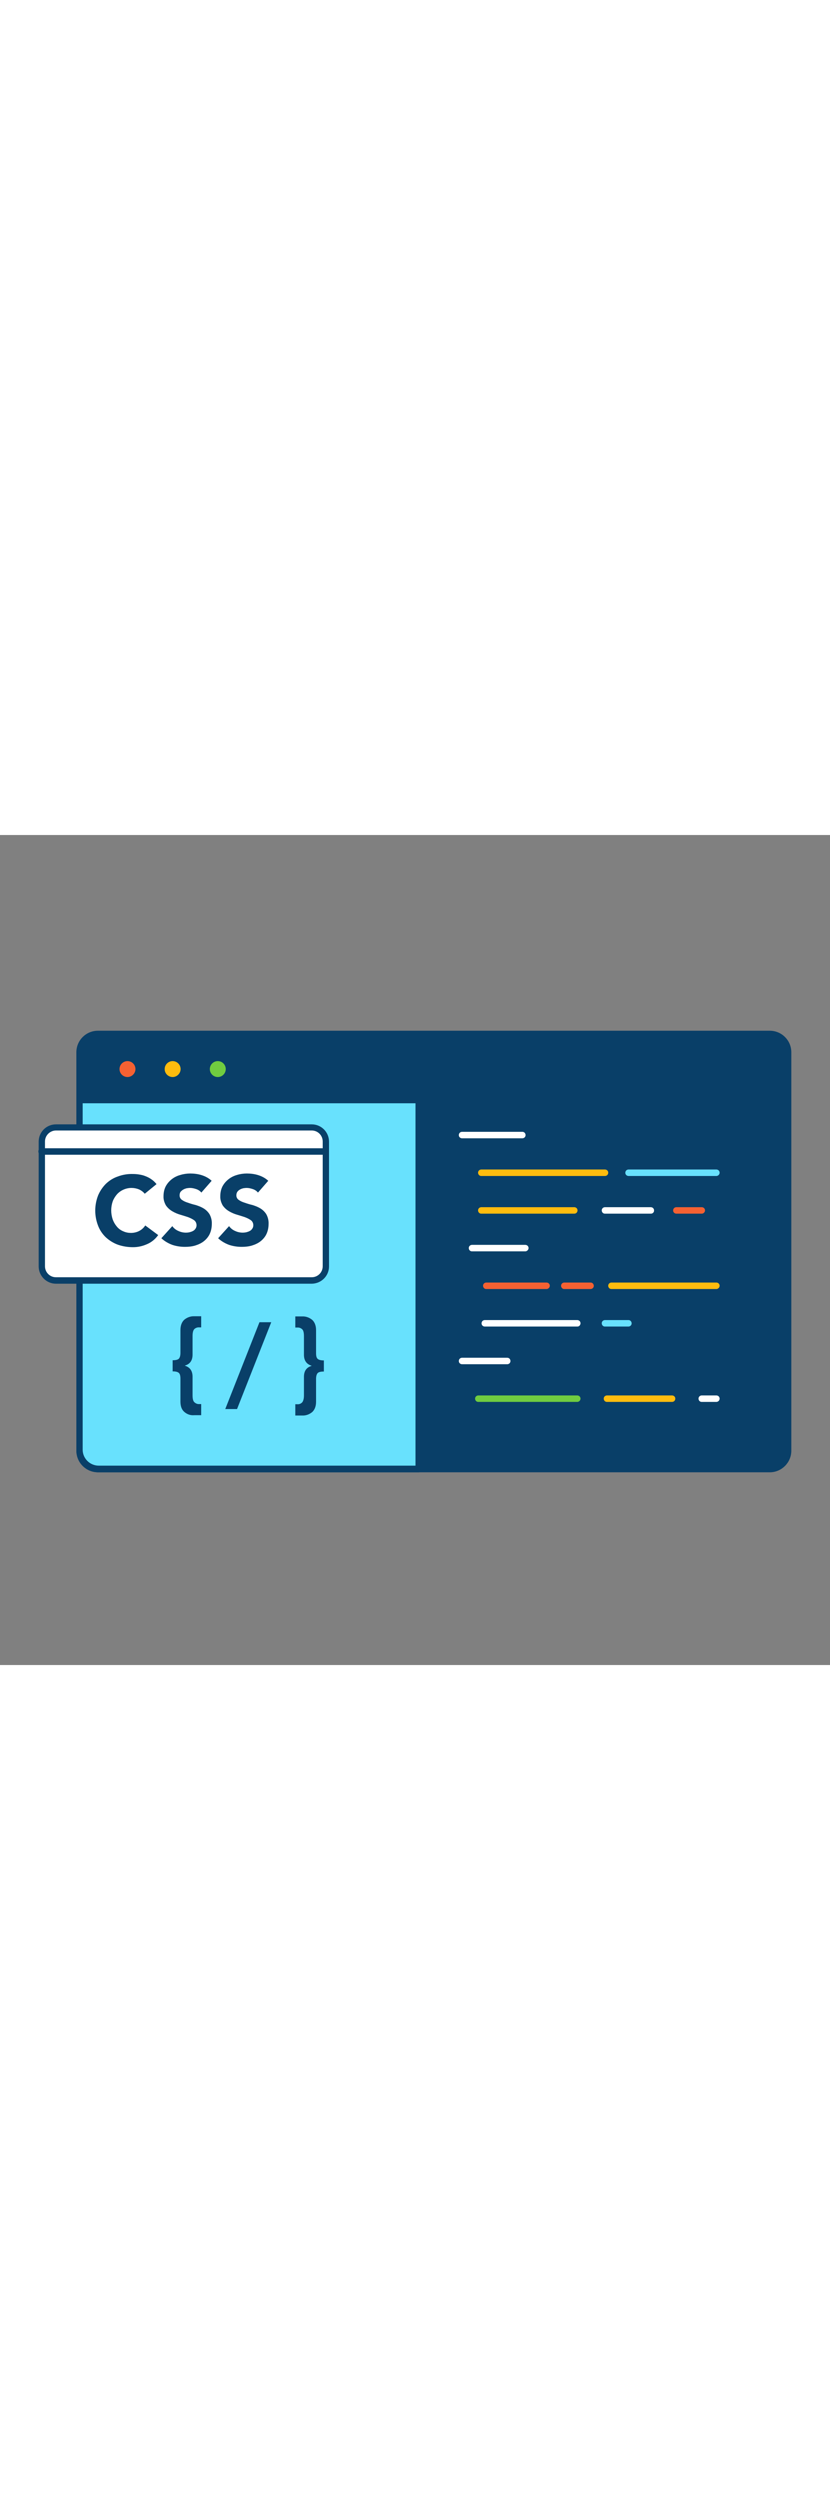 <svg version="1.1" id="Layer_1" xmlns="http://www.w3.org/2000/svg" xmlns:xlink="http://www.w3.org/1999/xlink" x="0px" y="0px" viewBox="0 0 500 500" style="width: 166px;" xml:space="preserve" data-imageid="css-79" imageName="CSS" class="illustrations_image">
<rect x="0" y="0" width="500" height="500" fill="#808080" stroke="none"/>
<style type="text/css">
	.st0_css-79{fill:#093F68;}
	.st1_css-79{fill:#68E1FD;}
	.st2_css-79{fill:#F56132;}
	.st3_css-79{fill:#FFBC0E;}
	.st4_css-79{fill:#70CC40;}
	.st5_css-79{fill:#FFFFFF;}
</style>
<g id="screen_css-79">
	<path class="st0_css-79" d="M59.5,119.8h403.7c6.4,0,11.6,5.2,11.6,11.6v239c0,6.4-5.2,11.6-11.6,11.6H59.5c-6.4,0-11.6-5.2-11.6-11.6&#10;&#9;&#9;v-239C47.9,125,53.1,119.8,59.5,119.8z"/>
	<path class="st0_css-79" d="M463.7,383.9H59c-7.2,0-13-5.8-13-13l0,0v-240c0-7.2,5.8-13,13-13h404.7c7.2,0,13,5.8,13,13v240&#10;&#9;&#9;C476.7,378,470.9,383.9,463.7,383.9L463.7,383.9z M59,121.7c-5.1,0-9.2,4.1-9.2,9.2v240c0,5,4.1,9.1,9.2,9.1h404.7&#10;&#9;&#9;c5.1,0,9.2-4.1,9.2-9.1v-240c0-5.1-4.1-9.2-9.2-9.2L59,121.7z"/>
	<path class="st1_css-79 targetColor" d="M47.9,159.7h204.3l0,0V382l0,0H59.8c-6.6,0-11.9-5.3-11.9-11.9V159.7L47.9,159.7z" style="fill: rgb(104, 225, 253);"/>
	<path class="st0_css-79" d="M252.2,383.9H59.5c-7.5,0-13.5-6-13.5-13.5V159.7c0-1.1,0.9-1.9,1.9-1.9h204.3c1.1,0,1.9,0.9,1.9,1.9V382&#10;&#9;&#9;C254.1,383,253.2,383.9,252.2,383.9z M49.8,161.6v208.7c0,5.3,4.4,9.6,9.7,9.6h190.8V161.6H49.8z"/>
	<circle class="st2_css-79" cx="76.8" cy="141.1" r="6.7"/>
	<path class="st0_css-79" d="M76.8,149.7c-4.8,0-8.7-3.9-8.7-8.7c0-4.8,3.9-8.6,8.7-8.6c4.8,0,8.7,3.9,8.7,8.7l0,0&#10;&#9;&#9;C85.5,145.8,81.6,149.7,76.8,149.7z M76.8,136.2c-2.7,0-4.8,2.2-4.8,4.8c0,2.7,2.2,4.8,4.8,4.8s4.8-2.2,4.8-4.8&#10;&#9;&#9;C81.6,138.4,79.5,136.2,76.8,136.2L76.8,136.2z"/>
	<circle class="st3_css-79" cx="104" cy="141.1" r="6.7"/>
	<path class="st0_css-79" d="M104,149.7c-4.8,0-8.7-3.9-8.7-8.7c0-4.8,3.9-8.6,8.7-8.6c4.8,0,8.7,3.9,8.7,8.7l0,0&#10;&#9;&#9;C112.6,145.8,108.8,149.7,104,149.7z M104,136.2c-2.7,0-4.8,2.2-4.8,4.8c0,2.7,2.2,4.8,4.8,4.8s4.8-2.2,4.8-4.8&#10;&#9;&#9;C108.8,138.4,106.7,136.2,104,136.2L104,136.2z"/>
	<circle class="st4_css-79" cx="131.2" cy="141.1" r="6.7"/>
	<path class="st0_css-79" d="M131.2,149.7c-4.8,0-8.7-3.9-8.7-8.6c0-4.8,3.9-8.7,8.6-8.7c4.8,0,8.7,3.9,8.7,8.6v0&#10;&#9;&#9;C139.9,145.8,136,149.7,131.2,149.7z M131.2,136.2c-2.7,0-4.8,2.2-4.8,4.8c0,2.7,2.2,4.8,4.8,4.8c2.7,0,4.8-2.2,4.8-4.8&#10;&#9;&#9;C136,138.4,133.9,136.2,131.2,136.2z"/>
</g>
<g id="coding_css-79">
	<path class="st5_css-79" d="M314.5,182.7h-36.3c-1.1-0.1-1.9-1-1.8-2.1c0.1-1,0.8-1.7,1.8-1.8h36.3c1.1-0.1,2,0.7,2.1,1.8&#10;&#9;&#9;c0.1,1.1-0.7,2-1.8,2.1C314.7,182.7,314.6,182.7,314.5,182.7L314.5,182.7z"/>
	<path class="st3_css-79" d="M364.6,205.4h-74.5c-1.1,0.1-2-0.7-2.1-1.8c-0.1-1.1,0.7-2,1.8-2.1c0.1,0,0.2,0,0.3,0h74.5&#10;&#9;&#9;c1.1,0.1,1.9,1,1.8,2.1C366.3,204.6,365.6,205.3,364.6,205.4L364.6,205.4z"/>
	<path class="st3_css-79" d="M346.1,228.1h-56c-1.1,0.1-2-0.7-2.1-1.8c-0.1-1.1,0.7-2,1.8-2.1c0.1,0,0.2,0,0.3,0h56c1.1,0.1,1.9,1,1.8,2.1&#10;&#9;&#9;C347.8,227.3,347.1,228,346.1,228.1z"/>
	<path class="st5_css-79" d="M316.6,250.8h-32.1c-1.1,0.1-2-0.7-2.1-1.8c-0.1-1.1,0.7-2,1.8-2.1c0.1,0,0.2,0,0.3,0h32.1&#10;&#9;&#9;c1.1,0.1,1.9,1,1.8,2.1C318.3,249.9,317.5,250.7,316.6,250.8z"/>
	<path class="st2_css-79" d="M329.4,273.5h-36.3c-1.1,0.1-2-0.7-2.1-1.8s0.7-2,1.8-2.1c0.1,0,0.2,0,0.3,0h36.3c1.1,0.1,1.9,1,1.8,2.1&#10;&#9;&#9;C331.1,272.6,330.3,273.4,329.4,273.5L329.4,273.5z"/>
	<path class="st5_css-79" d="M347.9,296.1h-56c-1.1-0.1-1.9-1-1.8-2.1c0.1-1,0.8-1.7,1.8-1.8h56c1.1,0.1,1.9,1,1.8,2.1&#10;&#9;&#9;C349.6,295.3,348.8,296.1,347.9,296.1z"/>
	<path class="st5_css-79" d="M305.4,318.8h-27.2c-1.1-0.1-1.9-1-1.8-2.1c0.1-1,0.8-1.7,1.8-1.8h27.2c1.1-0.1,2,0.7,2.1,1.8s-0.7,2-1.8,2.1&#10;&#9;&#9;C305.6,318.8,305.5,318.8,305.4,318.8z"/>
	<path class="st4_css-79" d="M347.9,341.5h-59.6c-1.1,0.1-2-0.7-2.1-1.8s0.7-2,1.8-2.1c0.1,0,0.2,0,0.3,0h59.6c1.1,0.1,1.9,1,1.8,2.1&#10;&#9;&#9;C349.6,340.7,348.8,341.4,347.9,341.5z"/>
	<path class="st3_css-79" d="M405,341.5h-39.2c-1.1,0.1-2-0.7-2.1-1.8s0.7-2,1.8-2.1c0.1,0,0.2,0,0.3,0H405c1.1,0.1,1.9,1,1.8,2.1&#10;&#9;&#9;C406.7,340.7,406,341.4,405,341.5z"/>
	<path class="st5_css-79" d="M392.3,228.1h-27.7c-1.1,0.1-2-0.7-2.1-1.8c-0.1-1.1,0.7-2,1.8-2.1c0.1,0,0.2,0,0.3,0h27.6&#10;&#9;&#9;c1.1,0.1,1.9,1,1.8,2.1C394,227.3,393.2,228,392.3,228.1L392.3,228.1z"/>
	<path class="st1_css-79 targetColor" d="M431.7,205.4h-53.2c-1.1-0.1-1.9-1-1.8-2.1c0.1-1,0.8-1.7,1.8-1.8h53.2c1.1,0.1,1.9,1,1.8,2.1&#10;&#9;&#9;C433.4,204.6,432.6,205.3,431.7,205.4z" style="fill: rgb(104, 225, 253);"/>
	<path class="st2_css-79" d="M422.9,228.1h-15.6c-1.1-0.1-1.9-1-1.8-2.1c0.1-1,0.8-1.7,1.8-1.8h15.6c1.1,0.1,1.9,1,1.8,2.1&#10;&#9;&#9;C424.6,227.3,423.8,228,422.9,228.1z"/>
	<path class="st2_css-79" d="M355.6,273.5h-15.5c-1.1,0.1-2-0.7-2.1-1.8s0.7-2,1.8-2.1c0.1,0,0.2,0,0.3,0h15.5c1.1-0.1,2,0.7,2.1,1.8&#10;&#9;&#9;s-0.7,2-1.8,2.1C355.8,273.5,355.7,273.5,355.6,273.5z"/>
	<path class="st3_css-79" d="M431.7,273.5h-63.2c-1.1,0.1-2-0.7-2.1-1.8s0.7-2,1.8-2.1c0.1,0,0.2,0,0.3,0h63.2c1.1,0.1,1.9,1,1.8,2.1&#10;&#9;&#9;C433.4,272.6,432.6,273.4,431.7,273.5z"/>
	<path class="st1_css-79 targetColor" d="M378.4,296.1h-13.8c-1.1,0.1-2-0.7-2.1-1.8s0.7-2,1.8-2.1c0.1,0,0.2,0,0.3,0h13.8c1.1-0.1,2,0.7,2.1,1.8&#10;&#9;&#9;s-0.7,2-1.8,2.1C378.6,296.1,378.5,296.1,378.4,296.1z" style="fill: rgb(104, 225, 253);"/>
	<path class="st5_css-79" d="M431.7,341.5h-8.8c-1.1,0.1-2-0.7-2.1-1.8s0.7-2,1.8-2.1c0.1,0,0.2,0,0.3,0h8.8c1.1,0.1,1.9,1,1.8,2.1&#10;&#9;&#9;C433.4,340.7,432.6,341.4,431.7,341.5z"/>
	<path class="st0_css-79" d="M111,347.5c-1.6-1.4-2.3-3.5-2.3-6.2v-13.8c0-1.7-0.3-2.9-1-3.5s-1.9-0.9-3.7-0.9v-6.7c1.8,0,3.1-0.3,3.7-0.9&#10;&#9;&#9;s1-1.8,1-3.5v-13.8c0-2.7,0.8-4.8,2.3-6.2c1.7-1.4,3.8-2.2,6-2.1h4.2v6.7H120c-1.1-0.1-2.2,0.3-3,1.1c-0.7,0.8-1,2.2-1,4.1v11.2&#10;&#9;&#9;c0,3.5-1.5,5.7-4.6,6.6v0.1c3,0.9,4.6,3.1,4.6,6.6v11.2c0,2,0.3,3.4,1,4.1c0.8,0.8,1.9,1.3,3,1.2h1.2v6.7H117&#10;&#9;&#9;C114.8,349.7,112.7,349,111,347.5z"/>
	<path class="st0_css-79" d="M156.3,293.5h7.1l-20.6,52.3h-7.1L156.3,293.5z"/>
	<path class="st0_css-79" d="M177.9,342.9h1.2c1.1,0.1,2.2-0.3,3-1.2c0.6-0.8,1-2.1,1-4.1v-11.2c0-3.5,1.5-5.7,4.6-6.6v-0.1&#10;&#9;&#9;c-3-0.9-4.6-3.1-4.6-6.6v-11.2c0-2-0.3-3.4-1-4.1c-0.8-0.8-1.9-1.2-3-1.1h-1.2v-6.7h4.2c2.2-0.1,4.3,0.7,6,2.1&#10;&#9;&#9;c1.5,1.4,2.3,3.5,2.3,6.2v13.8c0,1.8,0.3,2.9,1,3.5s1.9,0.9,3.7,0.9v6.7c-1.9,0-3.1,0.3-3.7,0.9s-1,1.8-1,3.5v13.8&#10;&#9;&#9;c0,2.7-0.8,4.8-2.3,6.2c-1.7,1.4-3.8,2.2-6,2.1h-4.2V342.9z"/>
</g>
<g id="css_css-79">
	<path class="st5_css-79" d="M33.7,176.1h154.1c4.7,0,8.5,3.8,8.5,8.5v75.2c0,4.7-3.8,8.5-8.5,8.5H33.7c-4.7,0-8.5-3.8-8.5-8.5v-75.2&#10;&#9;&#9;C25.2,179.9,29,176.1,33.7,176.1z"/>
	<path class="st0_css-79" d="M187.8,270.3H33.7c-5.7,0-10.4-4.7-10.4-10.4v-75.2c0-5.8,4.7-10.4,10.4-10.4h154.1c5.8,0,10.4,4.7,10.4,10.4&#10;&#9;&#9;v75.2C198.2,265.6,193.6,270.2,187.8,270.3z M33.7,178c-3.6,0-6.6,3-6.6,6.6v75.2c0,3.6,2.9,6.6,6.6,6.6h154.1&#10;&#9;&#9;c3.6,0,6.6-2.9,6.6-6.6v-75.2c0-3.6-2.9-6.6-6.6-6.6L33.7,178z"/>
	<path class="st0_css-79" d="M87.2,216.1c-0.9-1.1-2.1-2-3.4-2.6c-1.5-0.6-3-0.9-4.6-0.9c-3.3,0-6.5,1.4-8.7,3.8c-1.1,1.3-2,2.7-2.6,4.3&#10;&#9;&#9;c-1.2,3.5-1.2,7.3,0,10.9c0.6,1.6,1.4,3,2.5,4.3c1,1.2,2.3,2.2,3.8,2.8c1.5,0.7,3.1,1,4.7,1c1.7,0,3.5-0.4,5-1.2&#10;&#9;&#9;c1.5-0.8,2.7-1.9,3.6-3.3l7.8,5.8c-1.7,2.4-4.1,4.4-6.8,5.5c-2.7,1.2-5.5,1.8-8.4,1.8c-3.1,0-6.2-0.5-9.1-1.5&#10;&#9;&#9;c-2.7-1-5.1-2.5-7.2-4.4c-2.1-2-3.7-4.4-4.7-7c-2.3-5.9-2.3-12.4,0-18.3c1.1-2.6,2.7-5,4.7-7c2.1-2,4.5-3.5,7.2-4.4&#10;&#9;&#9;c2.9-1.1,6-1.6,9.1-1.5c1.2,0,2.5,0.1,3.7,0.3c1.3,0.2,2.6,0.5,3.8,1c1.3,0.5,2.5,1.1,3.6,1.9c1.2,0.8,2.2,1.8,3.1,2.9L87.2,216.1z&#10;&#9;&#9;"/>
	<path class="st0_css-79" d="M121.3,215.4c-0.8-1-1.9-1.7-3.1-2.1c-1.2-0.4-2.4-0.7-3.7-0.7c-0.7,0-1.4,0.1-2.1,0.2c-0.7,0.2-1.4,0.4-2,0.8&#10;&#9;&#9;c-0.6,0.3-1.1,0.8-1.6,1.3c-0.4,0.6-0.6,1.3-0.6,2c-0.1,1.2,0.5,2.3,1.4,2.9c1.1,0.8,2.3,1.3,3.6,1.7c1.4,0.5,3,1,4.7,1.4&#10;&#9;&#9;c1.6,0.5,3.2,1.1,4.7,2c1.5,0.9,2.7,2.1,3.6,3.5c1,1.8,1.5,3.8,1.4,5.9c0,2.1-0.4,4.2-1.3,6.1c-0.8,1.7-2.1,3.2-3.5,4.3&#10;&#9;&#9;c-1.5,1.2-3.3,2-5.2,2.6c-2,0.6-4.1,0.8-6.2,0.8c-2.6,0-5.2-0.4-7.6-1.2c-2.4-0.9-4.7-2.2-6.6-4l6.6-7.3c0.9,1.3,2.2,2.3,3.6,2.9&#10;&#9;&#9;c2.1,1,4.5,1.3,6.8,0.8c0.7-0.2,1.4-0.4,2.1-0.8c0.6-0.3,1.1-0.8,1.5-1.4c0.4-0.6,0.6-1.3,0.6-2c0-1.2-0.5-2.3-1.4-3&#10;&#9;&#9;c-1.1-0.8-2.4-1.4-3.7-1.9c-1.5-0.5-3.1-1-4.8-1.5c-1.7-0.5-3.3-1.2-4.8-2.1c-1.5-0.9-2.7-2-3.7-3.4c-1-1.7-1.6-3.7-1.5-5.6&#10;&#9;&#9;c0-2.1,0.4-4.1,1.3-5.9c0.9-1.7,2.1-3.1,3.6-4.3c1.5-1.2,3.3-2.1,5.2-2.6c1.9-0.6,4-0.9,6-0.9c2.3,0,4.7,0.3,6.9,1&#10;&#9;&#9;c2.2,0.7,4.3,1.8,6,3.4L121.3,215.4z"/>
	<path class="st0_css-79" d="M155.4,215.4c-0.8-1-1.9-1.7-3.1-2.1c-1.2-0.4-2.4-0.7-3.7-0.7c-0.7,0-1.4,0.1-2.1,0.2c-0.7,0.2-1.4,0.4-2,0.8&#10;&#9;&#9;c-0.6,0.3-1.1,0.8-1.5,1.3c-0.4,0.6-0.6,1.3-0.6,2c-0.1,1.2,0.5,2.3,1.4,2.9c1.1,0.8,2.3,1.3,3.6,1.7c1.4,0.5,3,1,4.7,1.4&#10;&#9;&#9;c1.6,0.5,3.2,1.1,4.7,2c1.5,0.9,2.7,2.1,3.6,3.5c1,1.8,1.5,3.8,1.4,5.9c0,2.1-0.4,4.2-1.3,6.1c-0.8,1.7-2.1,3.2-3.5,4.3&#10;&#9;&#9;c-1.5,1.2-3.3,2-5.2,2.6c-2,0.6-4.1,0.8-6.2,0.8c-2.6,0-5.2-0.4-7.6-1.2c-2.4-0.9-4.7-2.2-6.6-4l6.6-7.3c0.9,1.3,2.2,2.3,3.6,2.9&#10;&#9;&#9;c2.1,1,4.5,1.3,6.8,0.8c0.7-0.2,1.4-0.4,2.1-0.8c0.6-0.3,1.1-0.8,1.5-1.4c0.4-0.6,0.6-1.3,0.6-2c0-1.2-0.5-2.3-1.4-3&#10;&#9;&#9;c-1.1-0.8-2.4-1.4-3.7-1.9c-1.5-0.5-3.1-1-4.8-1.5c-1.7-0.5-3.3-1.2-4.8-2.1c-1.5-0.9-2.7-2-3.7-3.4c-1-1.7-1.6-3.7-1.5-5.6&#10;&#9;&#9;c0-2.1,0.4-4.1,1.3-5.9c0.9-1.7,2.1-3.1,3.6-4.3c1.5-1.2,3.3-2.1,5.1-2.6c1.9-0.6,4-0.9,6-0.9c2.3,0,4.7,0.3,6.9,1&#10;&#9;&#9;c2.2,0.7,4.3,1.8,6,3.4L155.4,215.4z"/>
	<path class="st0_css-79" d="M194.3,192.6H25.2c-1.1,0.1-2-0.7-2.1-1.8c-0.1-1.1,0.7-2,1.8-2.1c0.1,0,0.2,0,0.3,0h169.1&#10;&#9;&#9;c1.1-0.1,2,0.7,2.1,1.8c0.1,1.1-0.7,2-1.8,2.1C194.5,192.6,194.4,192.6,194.3,192.6z"/>
</g>
</svg>